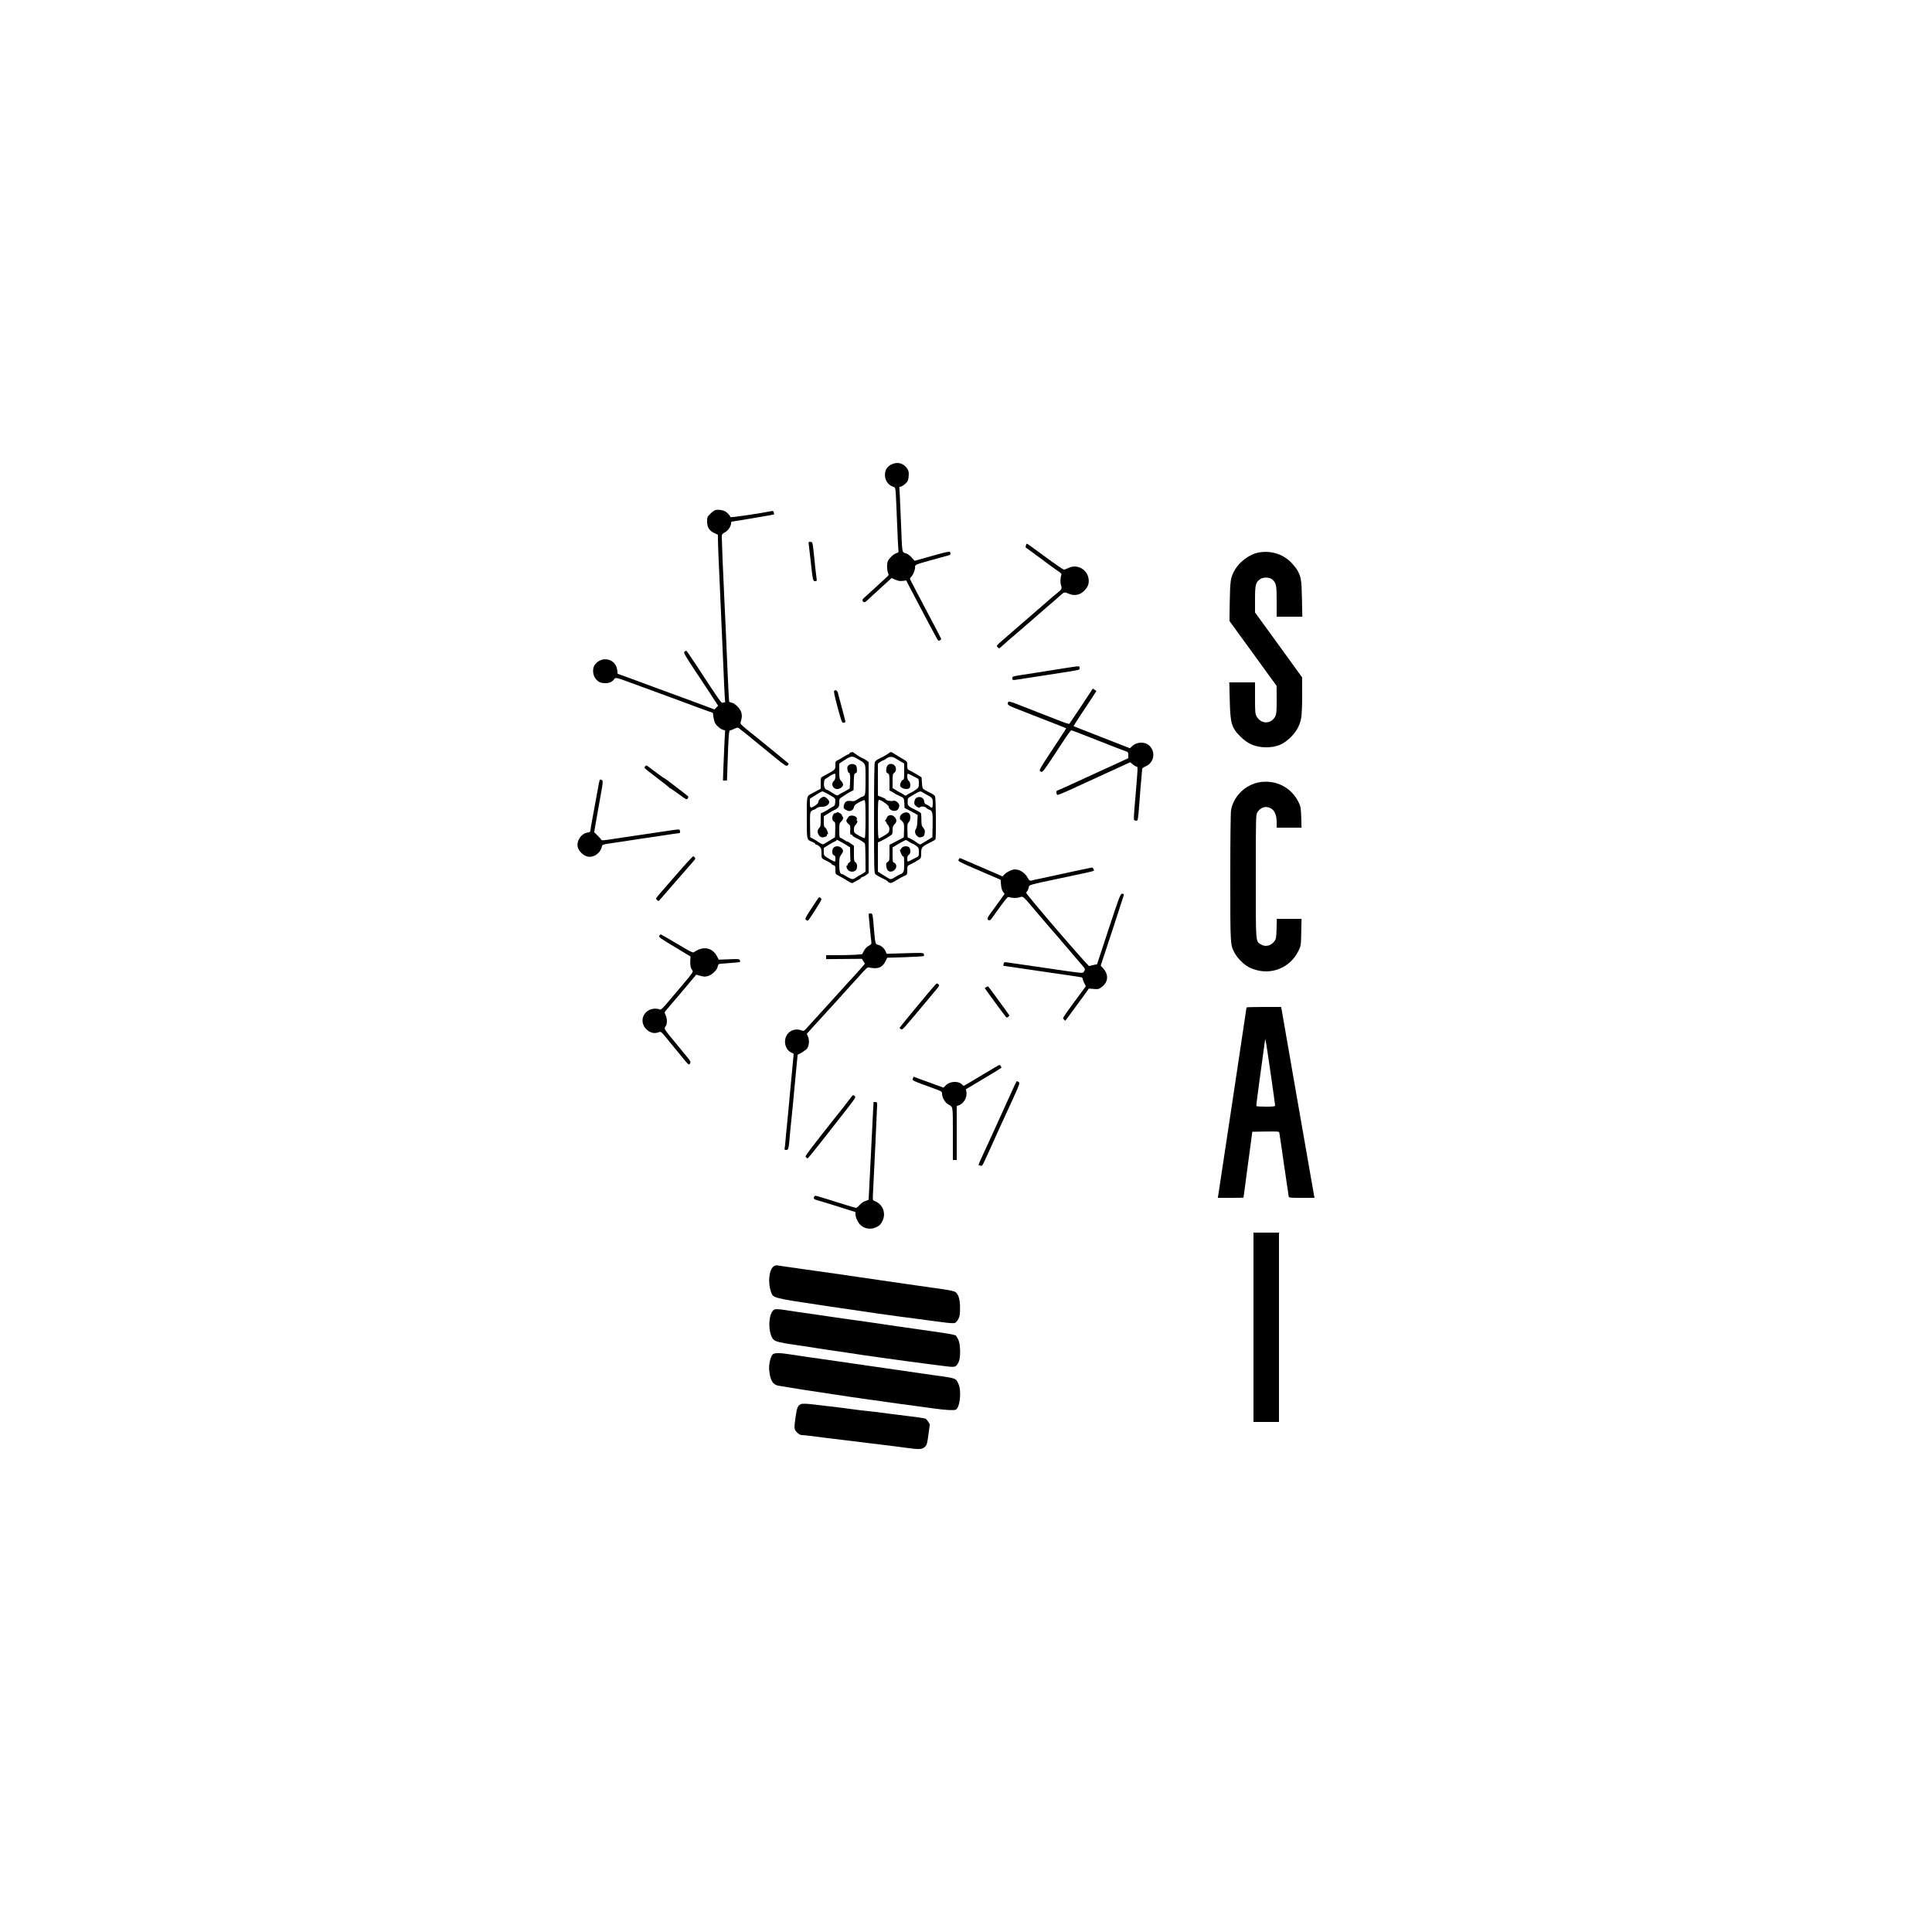 <?xml version="1.0" standalone="no"?>
<!DOCTYPE svg PUBLIC "-//W3C//DTD SVG 20010904//EN"
 "http://www.w3.org/TR/2001/REC-SVG-20010904/DTD/svg10.dtd">
<svg version="1.0" xmlns="http://www.w3.org/2000/svg"
 width="2500pt" height="2500pt" viewBox="0 0 2500 2500"
 preserveAspectRatio="xMidYMid meet">
<g transform="translate(0,2500) scale(0.1,-0.1)"
fill="#000000" stroke="none">
<path d="M11535 18990 c-51 -26 -76 -61 -83 -115 -8 -79 34 -150 103 -172 30
-10 30 -11 37 -99 3 -49 11 -226 17 -394 7 -168 14 -317 17 -332 4 -23 1 -27
-29 -37 -35 -12 -86 -59 -106 -99 -16 -30 -16 -116 0 -154 12 -29 11 -31 -27
-65 -21 -20 -84 -77 -139 -128 -55 -51 -115 -105 -132 -120 -36 -29 -41 -46
-19 -64 10 -8 20 -5 42 15 16 15 74 68 129 119 55 50 121 110 146 133 l46 42
48 -21 c36 -16 60 -20 95 -16 l46 6 37 -72 c20 -40 62 -119 93 -177 30 -58 83
-157 116 -220 34 -63 73 -137 88 -165 15 -27 39 -73 55 -102 24 -46 30 -50 46
-40 11 7 19 15 19 18 0 3 -89 175 -199 381 -109 207 -201 383 -204 391 -3 9 1
21 9 28 25 21 54 86 54 122 0 42 -9 38 240 107 102 28 193 53 203 56 18 6 22
21 9 41 -6 10 -62 -3 -233 -51 l-224 -63 -38 43 c-24 27 -53 48 -78 55 -48 15
-45 -4 -59 364 -6 160 -14 336 -17 392 l-6 102 25 6 c14 4 40 22 59 41 28 29
33 42 37 94 4 52 1 66 -21 99 -45 68 -126 89 -202 51z"/>
<path d="M9266 18402 c-16 -2 -46 -21 -72 -48 -42 -41 -44 -46 -44 -102 0 -75
27 -118 93 -150 l47 -22 0 -68 c0 -37 5 -159 10 -272 5 -113 14 -315 20 -450
5 -135 15 -339 20 -455 6 -115 15 -320 20 -455 5 -135 13 -295 16 -356 l7
-111 -26 -5 c-27 -5 -12 -27 -367 515 -57 86 -106 157 -110 157 -3 0 -14 -6
-23 -12 -15 -12 0 -38 148 -263 92 -137 193 -292 227 -344 l60 -93 -23 -24
-24 -24 -285 106 c-157 58 -377 139 -490 180 -113 41 -221 81 -240 89 -19 8
-81 30 -136 50 l-102 36 -5 46 c-17 150 -199 194 -291 70 -30 -41 -28 -123 4
-169 34 -50 69 -68 132 -68 55 0 90 16 117 53 17 24 20 24 281 -73 118 -43
319 -117 445 -163 127 -47 302 -111 390 -144 l160 -58 6 -51 c4 -27 14 -64 23
-81 18 -35 67 -77 105 -88 l24 -7 -8 -147 c-4 -80 -10 -226 -14 -324 l-6 -177
26 0 26 0 7 203 c13 388 17 447 35 447 9 0 33 9 54 20 21 11 43 17 50 13 11
-6 155 -121 167 -133 3 -3 28 -23 55 -45 28 -22 59 -48 70 -57 11 -9 90 -73
174 -142 147 -119 156 -125 173 -109 15 13 16 19 6 29 -13 12 -430 352 -508
414 -25 19 -60 49 -78 65 -33 30 -34 32 -22 72 21 68 6 126 -44 178 -26 27
-55 47 -74 51 -18 4 -34 10 -37 14 -2 4 -11 166 -19 361 -22 517 -34 787 -46
1029 -13 274 -30 683 -30 737 0 38 3 44 41 65 42 23 79 79 79 118 0 11 3 20 8
20 13 0 546 90 548 93 2 2 1 13 -3 25 -4 19 -11 22 -32 18 -157 -32 -526 -86
-529 -77 -7 22 -45 62 -70 75 -33 16 -78 23 -116 18z"/>
<path d="M10465 17958 c3 -18 11 -96 20 -173 33 -302 34 -305 62 -305 23 0 24
3 19 38 -3 20 -11 84 -17 142 -35 345 -31 325 -61 328 -25 3 -27 1 -23 -30z"/>
<path d="M13276 17944 c-4 -15 -6 -27 -4 -28 5 -3 104 -75 248 -182 74 -56
154 -113 178 -129 31 -20 41 -33 36 -44 -13 -33 -16 -100 -5 -133 15 -45 10
-55 -47 -100 -26 -21 -58 -48 -72 -60 -14 -13 -124 -109 -245 -213 -235 -203
-251 -217 -305 -264 -19 -17 -65 -57 -102 -89 -62 -53 -66 -58 -51 -74 9 -10
19 -18 22 -18 3 0 27 20 52 43 50 46 72 65 169 147 36 30 67 57 70 60 3 3 73
64 155 135 83 71 152 132 155 135 3 3 34 30 70 60 36 30 82 70 102 89 69 63
71 63 120 41 79 -36 156 -21 214 42 42 45 58 89 51 143 -14 126 -151 202 -262
145 -22 -11 -47 -20 -57 -20 -15 0 -83 47 -393 275 -96 70 -92 69 -99 39z"/>
<path d="M16280 17849 c-108 -21 -238 -116 -298 -218 -58 -100 -64 -135 -69
-411 l-4 -255 305 -420 305 -420 1 -180 c0 -152 -3 -185 -18 -214 -51 -102
-182 -105 -239 -5 -21 37 -23 50 -23 242 l0 202 -166 0 -167 0 6 -232 c7 -298
22 -352 135 -466 98 -100 199 -142 336 -142 136 0 226 38 323 136 73 73 117
156 132 254 6 36 11 166 11 290 l-1 225 -304 420 -305 420 0 170 c0 187 8 218
63 259 43 31 126 29 162 -4 50 -45 55 -73 55 -285 l0 -195 166 0 166 0 -5 233
c-5 248 -12 287 -63 374 -14 24 -51 69 -82 100 -110 108 -264 153 -422 122z"/>
<path d="M13785 16355 c-82 -13 -179 -29 -215 -34 -36 -6 -123 -20 -195 -31
-295 -45 -275 -40 -275 -68 0 -23 2 -24 48 -18 62 9 284 43 397 61 50 8 133
21 185 29 253 39 240 36 240 62 0 29 8 29 -185 -1z"/>
<path d="M13994 15867 c-81 -122 -151 -226 -155 -231 -7 -8 -34 1 -209 69 -52
20 -147 57 -210 82 -63 25 -171 67 -239 94 -94 37 -127 46 -133 37 -20 -32 -7
-45 85 -81 50 -20 155 -61 232 -91 350 -136 430 -168 432 -170 1 -1 -78 -123
-176 -271 -156 -236 -177 -272 -163 -282 33 -26 19 -44 297 380 53 81 101 147
107 147 9 0 87 -30 353 -135 179 -71 338 -132 363 -140 18 -5 22 -14 22 -46
l0 -40 -82 -38 c-46 -21 -105 -48 -133 -61 -47 -21 -118 -54 -230 -105 -286
-133 -469 -215 -476 -215 -14 0 -11 -50 4 -56 7 -2 89 31 182 74 94 43 197 91
230 106 33 15 166 75 295 135 l235 108 35 -29 c19 -15 40 -28 47 -28 20 0 20
10 -28 -547 -6 -72 -8 -136 -4 -142 3 -6 16 -11 28 -11 22 0 23 4 41 238 9
130 22 278 27 329 5 51 9 98 9 105 0 7 20 21 43 31 101 41 133 165 65 252 -54
70 -171 74 -240 8 l-26 -25 -129 50 c-70 28 -171 67 -223 87 -186 72 -375 147
-378 149 -1 2 38 63 87 137 49 74 116 175 149 226 l60 92 -23 15 -24 16 -147
-223z"/>
<path d="M10794 16062 c-8 -5 6 -71 44 -213 54 -198 57 -205 79 -201 13 2 23
8 23 13 0 4 -20 83 -45 176 -25 92 -48 181 -53 198 -8 30 -28 41 -48 27z"/>
<path d="M11008 15263 c-10 -2 -18 -9 -18 -14 0 -5 -5 -9 -10 -9 -6 0 -29 -12
-53 -27 -23 -15 -59 -36 -79 -46 -37 -18 -38 -21 -38 -71 0 -57 2 -55 -162
-143 -27 -14 -28 -18 -28 -87 l0 -72 -36 -20 c-20 -10 -53 -28 -74 -39 -75
-40 -70 -19 -70 -315 0 -298 -3 -283 73 -315 20 -8 37 -20 37 -25 0 -6 7 -10
15 -10 9 0 27 -11 40 -25 21 -20 25 -34 25 -87 0 -69 -5 -63 83 -106 26 -13
47 -27 47 -32 0 -5 11 -12 25 -16 23 -6 25 -11 25 -60 0 -54 0 -54 45 -77 24
-12 72 -40 106 -61 60 -38 63 -39 88 -23 14 9 41 24 59 32 17 8 32 19 32 24 0
5 11 11 23 15 13 3 36 15 50 27 l27 20 0 719 0 719 -26 20 c-14 11 -35 23 -46
27 -20 6 -74 39 -113 69 -10 8 -22 14 -25 14 -3 -1 -13 -3 -22 -6z m97 -88
c102 -61 95 -42 95 -261 0 -162 -3 -195 -16 -208 -8 -9 -21 -16 -27 -16 -7 0
-32 -14 -57 -31 -39 -26 -51 -30 -87 -24 -54 8 -80 -6 -92 -52 -11 -39 -3 -53
47 -73 35 -15 76 8 82 45 4 23 17 36 64 62 33 19 65 31 73 29 10 -4 13 -55 13
-245 0 -145 -4 -242 -10 -246 -5 -3 -39 11 -75 32 -64 36 -65 38 -65 79 0 27
6 46 19 58 21 19 34 56 20 56 -4 0 -6 7 -2 16 17 45 -87 72 -111 29 -6 -11
-13 -22 -16 -25 -15 -15 -7 -41 17 -60 25 -20 27 -26 25 -81 -3 -48 0 -59 12
-59 9 0 16 -4 16 -10 0 -5 15 -17 33 -26 80 -39 122 -66 129 -82 4 -9 7 -94 7
-189 l1 -172 -29 -20 c-16 -12 -32 -21 -36 -21 -4 0 -28 -14 -52 -31 -42 -28
-48 -29 -77 -18 -17 7 -47 23 -66 36 -19 13 -40 23 -47 23 -23 0 -33 39 -33
127 0 79 3 93 25 123 31 42 31 57 3 87 -26 27 -73 30 -100 6 -26 -24 -25 -93
2 -100 16 -4 20 -14 20 -44 0 -22 -2 -39 -4 -39 -10 0 -66 28 -103 53 -41 26
-43 30 -43 76 l0 49 64 40 c35 22 74 43 85 47 12 3 18 11 15 17 -7 10 61 -25
133 -70 l43 -27 1 -75 c0 -41 2 -83 4 -93 2 -9 -5 -22 -16 -27 -10 -6 -19 -17
-19 -25 0 -8 -4 -15 -8 -15 -16 0 -9 -35 11 -57 24 -27 72 -30 99 -6 26 23 25
89 -2 105 -18 11 -20 24 -20 113 l0 101 -46 32 c-25 18 -43 28 -39 22 3 -5
-14 3 -38 20 -25 16 -50 30 -56 30 -7 0 -11 32 -11 93 0 87 2 95 25 117 25 23
32 50 18 64 -5 4 -8 12 -8 17 0 6 -12 18 -28 27 -23 14 -30 15 -48 4 -17 -11
-20 -11 -14 0 3 7 -3 2 -14 -11 -28 -31 -28 -86 -1 -101 19 -10 20 -19 18
-108 l-3 -96 -70 -43 c-38 -24 -75 -45 -81 -48 -6 -4 -33 9 -60 27 -27 18 -62
40 -79 48 l-30 15 -3 159 c-2 137 0 161 14 177 10 11 23 19 29 19 7 0 24 9 38
20 17 14 40 20 73 20 53 0 94 28 94 63 0 24 -44 67 -69 67 -28 0 -71 -39 -71
-64 0 -15 -13 -31 -41 -49 -61 -40 -69 -37 -69 31 l0 57 76 48 c41 26 80 47
86 47 10 0 97 -46 142 -76 24 -15 27 -23 24 -63 -3 -42 -6 -48 -43 -66 -21
-11 -45 -25 -52 -32 -7 -6 -31 -19 -53 -30 l-39 -18 -1 -86 c0 -73 -3 -89 -20
-104 -46 -42 -2 -133 57 -119 38 9 43 13 43 30 0 8 4 13 9 10 19 -12 -9 70
-28 83 -18 11 -21 24 -21 81 l0 68 66 41 c36 22 69 41 73 41 5 0 20 9 35 21
22 17 26 28 26 73 0 50 1 53 41 76 22 14 46 30 53 35 6 6 30 19 51 30 l40 20
3 107 c2 97 5 107 23 113 17 6 20 14 17 53 -3 39 -7 49 -29 59 -35 17 -85 0
-93 -31 -7 -29 8 -82 23 -78 7 1 10 -2 7 -7 -4 -5 -3 -12 1 -14 5 -3 6 -44 3
-93 l-5 -87 -40 -24 c-22 -13 -51 -29 -65 -35 -14 -7 -32 -18 -41 -25 -14 -12
-25 -8 -77 27 -34 22 -65 40 -70 40 -25 0 -43 39 -40 86 3 42 7 50 33 64 17 8
32 18 33 23 3 6 67 37 78 37 2 0 4 -17 4 -38 0 -26 -7 -45 -20 -57 -42 -38
-14 -105 44 -105 37 1 76 30 76 58 0 10 -11 31 -25 46 -23 25 -25 34 -25 127
l0 99 58 38 c98 64 108 65 187 17z"/>
<path d="M11500 15253 c-32 -23 -75 -47 -127 -72 -23 -11 -46 -29 -52 -40 -8
-13 -11 -244 -11 -729 0 -663 1 -710 18 -724 16 -15 59 -39 130 -73 17 -8 32
-19 32 -24 0 -5 10 -11 22 -14 21 -6 33 -1 113 48 22 14 57 32 78 41 36 17 37
18 37 73 0 52 2 58 28 69 36 17 91 47 124 69 25 16 28 24 28 79 0 82 7 89 136
152 23 11 45 25 48 31 12 18 7 540 -5 559 -6 9 -27 25 -47 35 -21 9 -55 28
-77 40 -40 23 -40 23 -45 96 l-5 72 -65 40 c-36 21 -77 45 -92 51 -25 11 -28
17 -28 63 0 50 0 50 -51 80 -66 39 -77 45 -120 73 -43 26 -39 26 -69 5z m102
-75 c20 -12 50 -31 67 -40 l31 -17 0 -104 c0 -92 -2 -105 -18 -109 -10 -3 -23
-21 -29 -41 -10 -32 -8 -38 11 -56 25 -23 85 -28 104 -9 19 19 14 73 -8 93
-13 12 -20 31 -20 57 0 43 2 44 50 18 19 -11 50 -26 68 -35 30 -14 32 -18 32
-69 0 -51 -2 -56 -37 -83 -21 -16 -53 -35 -71 -43 -19 -7 -40 -19 -48 -27 -12
-12 -18 -12 -43 6 -16 12 -31 21 -34 21 -3 0 -28 14 -56 31 l-51 32 0 91 c0
78 3 93 19 103 39 25 30 96 -15 113 -44 17 -78 -6 -85 -59 -5 -37 -3 -45 18
-58 22 -14 23 -21 23 -119 l0 -103 33 -17 c17 -9 34 -20 37 -23 3 -4 25 -15
50 -26 66 -28 69 -31 72 -98 l3 -62 45 -23 c25 -12 63 -33 85 -45 l40 -22 -4
-80 c-2 -47 -9 -88 -17 -99 -21 -30 -17 -64 11 -92 19 -19 31 -23 52 -18 37 9
43 15 49 55 5 28 1 41 -18 65 -21 25 -25 39 -25 105 0 42 -3 81 -7 87 -4 6
-26 21 -49 32 -117 56 -122 61 -122 114 0 47 1 48 50 77 104 61 114 65 138 49
12 -8 36 -21 52 -30 81 -43 85 -48 85 -111 0 -45 -3 -59 -14 -59 -8 0 -18 5
-22 11 -3 6 -22 17 -40 25 -23 10 -34 21 -34 35 0 50 -44 78 -93 60 -27 -10
-43 -56 -33 -88 7 -23 63 -56 68 -41 6 17 69 14 82 -4 6 -8 21 -18 32 -22 51
-16 55 -32 52 -201 l-3 -158 -70 -43 c-38 -24 -75 -46 -82 -50 -7 -3 -29 7
-49 23 -20 15 -55 37 -78 48 l-41 20 -3 88 c-2 76 0 90 18 109 23 25 27 84 7
108 -33 42 -122 4 -122 -52 -1 -15 1 -25 3 -23 2 2 15 -9 29 -25 22 -26 24
-36 21 -117 l-3 -88 -50 -27 c-27 -15 -69 -36 -92 -48 l-43 -22 0 -103 c0 -96
-1 -104 -23 -118 -19 -12 -22 -22 -19 -55 2 -22 12 -48 22 -57 43 -39 120 13
106 70 -4 15 -16 29 -26 32 -18 5 -20 14 -20 102 l0 96 81 48 c45 26 86 47 91
47 5 0 26 -11 46 -25 20 -14 41 -25 46 -25 5 0 24 -11 43 -26 30 -23 33 -29
33 -79 0 -52 -2 -56 -32 -70 -18 -9 -49 -24 -68 -35 -48 -26 -50 -25 -50 18 0
26 6 41 20 50 25 15 27 73 4 97 -24 24 -85 16 -100 -12 -6 -13 -14 -20 -17
-17 -11 12 11 -55 26 -76 7 -11 17 -17 20 -13 4 3 7 -38 7 -92 0 -78 -4 -102
-17 -117 -9 -10 -20 -18 -26 -18 -5 0 -35 -16 -68 -36 -57 -36 -64 -37 -104
-12 -11 7 -43 28 -72 45 l-53 33 0 189 0 190 43 20 c23 11 51 26 62 33 11 7
35 22 52 33 30 18 33 24 33 72 0 42 5 57 25 77 30 31 32 55 4 90 -30 38 -85
37 -102 -1 -6 -16 -16 -32 -22 -36 -7 -6 -6 -10 3 -14 6 -2 12 -10 12 -17 0
-7 9 -22 21 -34 14 -16 19 -33 17 -59 -3 -33 -9 -41 -63 -74 -33 -21 -66 -38
-72 -38 -10 -1 -13 55 -13 249 0 214 2 250 15 250 27 0 125 -70 125 -89 0 -27
36 -54 71 -54 35 0 55 17 64 55 5 21 1 33 -20 54 -23 22 -32 25 -65 20 -36 -6
-90 8 -90 23 0 4 -22 15 -50 26 l-50 19 0 208 0 207 29 20 c16 12 33 21 38 21
5 0 24 11 43 25 42 30 79 28 132 -7z"/>
<path d="M8352 15088 c-7 -7 -12 -17 -12 -23 0 -6 72 -64 160 -130 88 -66 160
-123 160 -127 0 -4 5 -8 11 -8 6 0 57 -34 112 -76 93 -69 102 -74 114 -58 7
10 12 21 11 25 -2 4 -44 38 -94 76 -50 37 -118 89 -152 116 -33 26 -63 47 -67
47 -5 0 -110 77 -221 161 -6 5 -16 3 -22 -3z"/>
<path d="M7751 14872 c-5 -26 -26 -139 -46 -252 -20 -113 -43 -237 -51 -277
-7 -40 -14 -81 -14 -91 0 -15 -9 -21 -39 -26 -84 -13 -147 -114 -123 -195 16
-52 78 -107 130 -116 79 -13 161 46 179 127 6 29 11 31 128 48 39 5 115 16
170 25 55 9 143 22 195 30 52 7 145 21 205 30 203 31 300 45 308 45 10 0 9 38
-2 44 -5 4 -40 2 -78 -4 -37 -6 -115 -17 -173 -26 -224 -34 -290 -43 -425 -63
-77 -12 -183 -28 -235 -35 -73 -11 -96 -12 -99 -3 -2 7 -24 31 -48 55 l-44 43
10 62 c5 34 26 152 46 262 65 361 63 340 36 354 -17 10 -20 6 -30 -37z"/>
<path d="M16311 14880 c-188 -27 -346 -176 -381 -360 -6 -33 -10 -363 -10
-869 0 -891 -1 -876 58 -985 35 -66 119 -149 182 -181 244 -124 527 -30 644
215 30 64 31 68 34 238 l4 172 -160 0 -160 0 -3 -127 c-4 -115 -6 -131 -27
-161 -45 -62 -117 -79 -177 -42 -68 42 -65 2 -65 882 0 774 1 794 20 826 29
47 77 74 122 69 85 -11 128 -77 128 -197 l0 -70 161 0 161 0 -4 133 c-4 115
-7 139 -30 187 -89 193 -285 299 -497 270z"/>
<path d="M8889 13838 c-41 -46 -113 -128 -161 -183 -47 -55 -120 -138 -161
-185 -42 -47 -77 -90 -77 -96 0 -17 30 -39 39 -28 4 5 104 119 221 254 118
135 222 255 233 267 16 19 18 25 7 38 -7 8 -15 15 -19 15 -4 0 -40 -37 -82
-82z"/>
<path d="M12405 13877 c-11 -22 -3 -26 266 -142 l277 -119 5 -62 c3 -41 12
-73 25 -92 l21 -29 -67 -94 c-37 -52 -89 -123 -115 -158 -36 -49 -44 -68 -36
-78 19 -22 35 -15 64 28 14 23 65 92 111 155 80 108 85 113 110 104 34 -13 94
-13 134 1 37 13 41 10 160 -131 30 -35 65 -76 76 -90 74 -86 219 -256 224
-260 3 -3 30 -34 60 -70 30 -36 60 -70 65 -76 6 -6 30 -35 55 -64 25 -30 59
-70 76 -90 36 -41 74 -85 103 -119 24 -28 25 -39 6 -65 -17 -23 -1 -24 -430
39 -176 25 -365 53 -420 61 -55 7 -118 17 -141 20 -37 6 -42 4 -47 -17 -3 -13
-5 -24 -4 -26 2 -1 225 -34 497 -73 272 -39 503 -73 513 -76 9 -3 17 -12 17
-20 0 -8 9 -33 20 -55 l21 -40 -119 -162 c-200 -274 -184 -248 -165 -269 9
-10 17 -17 19 -16 4 5 218 295 234 318 8 12 27 39 43 60 l27 38 63 -5 c57 -5
65 -3 103 25 85 62 93 159 20 240 l-33 37 149 450 c81 248 149 457 151 465 1
10 -6 15 -22 15 -23 0 -32 -23 -175 -456 l-150 -456 -46 -10 c-25 -5 -50 -12
-56 -14 -14 -5 -814 925 -814 946 0 7 4 17 10 20 5 3 14 23 20 44 12 46 -30
33 480 141 409 87 371 76 361 103 -5 12 -15 21 -22 21 -17 -2 -380 -80 -464
-99 -33 -8 -106 -23 -162 -35 -56 -11 -108 -22 -115 -24 -60 -19 -67 -17 -87
21 -34 66 -104 113 -168 113 -38 -1 -102 -31 -135 -64 l-26 -27 -49 22 c-40
18 -466 202 -498 215 -5 2 -15 -6 -20 -19z"/>
<path d="M10574 13357 c-164 -247 -164 -246 -141 -262 24 -17 15 -28 132 155
65 102 72 116 57 128 -22 17 -24 16 -48 -21z"/>
<path d="M11245 13113 c8 -96 25 -262 30 -300 3 -28 -1 -34 -33 -51 -24 -12
-46 -35 -61 -64 l-25 -45 -80 -7 c-45 -3 -150 -6 -233 -6 l-153 0 0 -26 0 -25
231 2 231 2 20 -31 20 -32 -27 -32 c-15 -18 -66 -76 -114 -128 -48 -52 -107
-117 -132 -144 -24 -28 -51 -57 -59 -66 -8 -9 -98 -108 -200 -220 -102 -112
-202 -222 -222 -244 -36 -39 -38 -40 -71 -28 -106 38 -209 -35 -209 -149 0
-60 34 -119 81 -139 17 -7 31 -15 31 -19 0 -7 -22 -242 -45 -476 -8 -88 -20
-209 -25 -270 -6 -60 -14 -150 -19 -200 -6 -49 -13 -124 -16 -165 -3 -41 -8
-87 -11 -102 -5 -24 -2 -28 19 -28 29 0 32 9 47 180 5 63 14 156 20 205 5 50
14 140 20 202 53 564 61 648 63 648 17 0 106 57 120 76 27 37 33 106 13 153
l-16 39 77 85 c43 48 85 93 93 102 22 24 190 208 241 264 24 28 51 57 59 66
24 26 190 209 255 281 40 45 65 65 75 61 8 -3 40 -8 70 -10 70 -4 115 23 148
89 l23 46 232 7 c128 4 236 11 240 15 4 4 5 16 1 26 -7 17 -21 17 -244 10
l-237 -7 -13 31 c-16 39 -60 77 -99 86 -34 7 -35 11 -51 190 -18 218 -18 215
-46 215 -25 0 -26 0 -19 -67z"/>
<path d="M8531 12892 c-10 -18 9 -31 197 -144 l207 -125 -3 -59 c-3 -57 5 -91
30 -125 9 -14 -8 -39 -106 -155 -65 -77 -159 -188 -209 -247 -67 -79 -95 -106
-106 -101 -39 18 -99 15 -139 -5 -102 -52 -118 -177 -33 -254 46 -42 95 -54
146 -37 43 14 27 28 156 -130 51 -63 96 -117 99 -120 3 -3 31 -37 63 -77 77
-95 83 -99 97 -73 9 17 5 27 -27 68 -21 26 -40 49 -43 52 -3 3 -24 27 -45 55
-47 58 -52 65 -144 175 -39 47 -71 92 -70 100 0 8 6 24 14 34 20 26 19 97 -2
140 -15 32 -15 38 -2 53 9 10 56 65 105 123 49 58 136 160 191 226 l102 122
53 -15 c43 -12 62 -13 96 -4 53 15 120 77 128 120 4 18 12 34 18 37 6 2 68 7
138 12 71 5 130 11 133 14 3 3 2 13 -1 23 -7 16 -19 17 -141 12 l-133 -5 -21
41 c-61 118 -181 140 -300 55 -14 -9 -51 10 -215 108 -109 65 -204 120 -211
122 -6 2 -16 -6 -22 -16z"/>
<path d="M12098 12252 c-44 -46 -458 -546 -458 -552 0 -3 8 -10 18 -17 17 -10
29 1 103 90 46 55 89 105 94 111 6 6 55 65 110 131 54 66 121 145 147 176 45
54 47 57 30 73 -17 15 -20 14 -44 -12z"/>
<path d="M12765 12228 c-11 -6 -21 -12 -23 -13 -2 -2 258 -357 279 -379 8 -9
39 10 39 24 0 4 -30 47 -66 96 -36 49 -72 98 -80 109 -23 32 -124 169 -127
171 -1 1 -11 -2 -22 -8z"/>
<path d="M16130 11964 c0 -9 -359 -2390 -366 -2431 l-6 -33 166 0 c91 0 166 1
167 3 0 1 26 193 57 427 l57 425 172 3 c172 2 173 2 178 -20 3 -13 30 -196 60
-408 31 -212 58 -395 60 -407 5 -23 7 -23 170 -23 l165 0 -5 23 c-2 12 -97
553 -210 1202 -113 649 -208 1195 -211 1213 l-6 32 -224 0 c-123 0 -224 -3
-224 -6z m310 -838 c33 -229 60 -423 60 -431 0 -12 -21 -15 -119 -15 -66 0
-122 3 -124 8 -3 4 22 196 54 427 32 231 59 424 59 429 1 45 18 -60 70 -418z"/>
<path d="M12750 11114 c-96 -58 -199 -119 -228 -136 l-53 -30 -24 22 c-48 45
-152 39 -204 -12 l-33 -32 -76 28 c-43 15 -106 39 -142 52 -36 13 -88 32 -116
42 l-52 20 -10 -24 c-12 -25 -15 -24 262 -125 115 -42 116 -43 116 -74 0 -47
40 -115 80 -136 63 -33 60 -11 60 -379 l0 -340 25 0 25 0 0 349 0 349 28 10
c64 22 110 105 97 175 l-6 32 226 135 c125 74 229 138 232 142 5 9 -15 38 -26
38 -3 0 -85 -48 -181 -106z"/>
<path d="M13125 10948 c-16 -35 -44 -97 -63 -138 -19 -41 -54 -118 -77 -170
-24 -52 -57 -126 -75 -165 -35 -77 -52 -114 -130 -285 -29 -63 -68 -148 -87
-189 -18 -40 -32 -75 -31 -76 2 -1 13 -6 25 -9 19 -6 25 0 44 41 12 26 41 90
65 141 24 52 44 95 44 97 0 1 20 45 43 96 60 129 95 206 226 494 83 182 90
201 74 213 -9 6 -20 12 -24 12 -3 0 -19 -28 -34 -62z"/>
<path d="M11025 10817 c-6 -7 -48 -61 -94 -122 -47 -60 -87 -112 -91 -115 -3
-3 -37 -45 -75 -95 -38 -49 -77 -99 -87 -110 -9 -11 -38 -48 -65 -82 -202
-261 -196 -252 -183 -268 7 -8 16 -15 20 -15 5 0 85 98 179 218 93 119 233
298 310 396 128 163 139 180 123 192 -21 16 -24 16 -37 1z"/>
<path d="M11291 10493 c-6 -137 -17 -336 -22 -443 -6 -107 -14 -278 -19 -380
-5 -102 -9 -188 -10 -192 0 -4 -18 -12 -39 -18 -24 -6 -52 -25 -75 -50 -20
-22 -42 -40 -48 -40 -7 0 -83 22 -168 49 -380 119 -362 115 -371 100 -17 -27
-9 -38 34 -49 23 -7 76 -22 117 -35 41 -13 144 -45 228 -71 l152 -48 0 -30 c1
-41 30 -104 65 -138 47 -47 127 -60 192 -33 50 21 72 42 94 90 47 101 0 215
-104 254 -25 10 -25 12 -21 88 13 245 54 1112 54 1156 0 32 -3 37 -23 37 l-23
0 -13 -247z"/>
<path d="M16220 7825 l0 -1225 165 0 165 0 0 1225 0 1225 -165 0 -165 0 0
-1225z"/>
<path d="M10008 8611 c-57 -45 -73 -206 -33 -322 31 -89 -1 -81 755 -194 165
-25 289 -43 410 -60 63 -9 158 -23 210 -31 117 -17 478 -66 660 -89 74 -10
178 -23 230 -30 55 -7 104 -9 117 -4 12 4 32 27 44 51 18 35 22 60 22 143 0
106 -18 172 -59 206 -11 9 -67 22 -139 33 -66 9 -163 23 -215 31 -52 8 -113
16 -135 19 -91 13 -397 57 -485 70 -52 8 -147 22 -210 31 -63 9 -142 20 -175
25 -33 5 -125 18 -205 30 -135 19 -216 30 -460 65 -52 8 -131 19 -175 25 -44
6 -92 13 -106 16 -16 3 -34 -2 -51 -15z"/>
<path d="M10005 8044 c-70 -71 -65 -313 8 -382 21 -20 93 -38 232 -58 22 -3
81 -12 130 -19 272 -43 316 -49 590 -89 55 -9 147 -22 205 -31 269 -40 889
-123 1083 -146 110 -13 120 -9 153 59 26 54 23 223 -4 283 -12 25 -27 51 -34
57 -14 11 -98 26 -318 57 -63 9 -158 22 -210 30 -52 8 -147 21 -210 30 -199
29 -312 45 -410 60 -52 8 -149 21 -215 30 -66 9 -160 22 -210 30 -49 8 -142
21 -205 30 -242 34 -328 47 -416 61 -117 18 -149 18 -169 -2z"/>
<path d="M9997 7473 c-28 -33 -50 -131 -44 -200 14 -143 49 -196 137 -207 30
-4 89 -13 130 -21 41 -7 125 -21 185 -30 61 -9 151 -23 200 -30 50 -8 137 -21
195 -30 58 -8 148 -22 200 -30 52 -8 147 -21 210 -30 63 -8 160 -22 215 -30
170 -25 305 -43 435 -60 69 -9 168 -22 220 -30 151 -21 266 -28 288 -16 54 29
76 239 35 332 -35 77 -30 75 -318 114 -66 9 -160 22 -210 30 -49 8 -142 21
-205 30 -63 9 -158 22 -210 30 -92 14 -210 31 -415 60 -240 34 -326 47 -415
60 -52 7 -147 21 -210 30 -63 9 -156 23 -206 31 -127 20 -197 19 -217 -3z"/>
<path d="M10365 6831 c-41 -18 -53 -45 -69 -158 -23 -159 -22 -169 18 -209 23
-23 43 -34 63 -34 15 0 78 -6 138 -14 108 -15 239 -31 493 -61 70 -9 179 -22
242 -30 63 -8 176 -21 250 -30 74 -9 181 -23 238 -31 158 -22 198 -19 231 14
24 24 29 41 45 159 l18 132 -21 34 c-12 19 -28 37 -35 40 -17 7 -181 29 -376
52 -74 9 -164 20 -200 26 -36 5 -110 14 -165 19 -55 6 -127 14 -160 19 -33 5
-123 17 -200 26 -77 9 -189 22 -250 30 -166 21 -238 26 -260 16z"/>
</g>
</svg>
